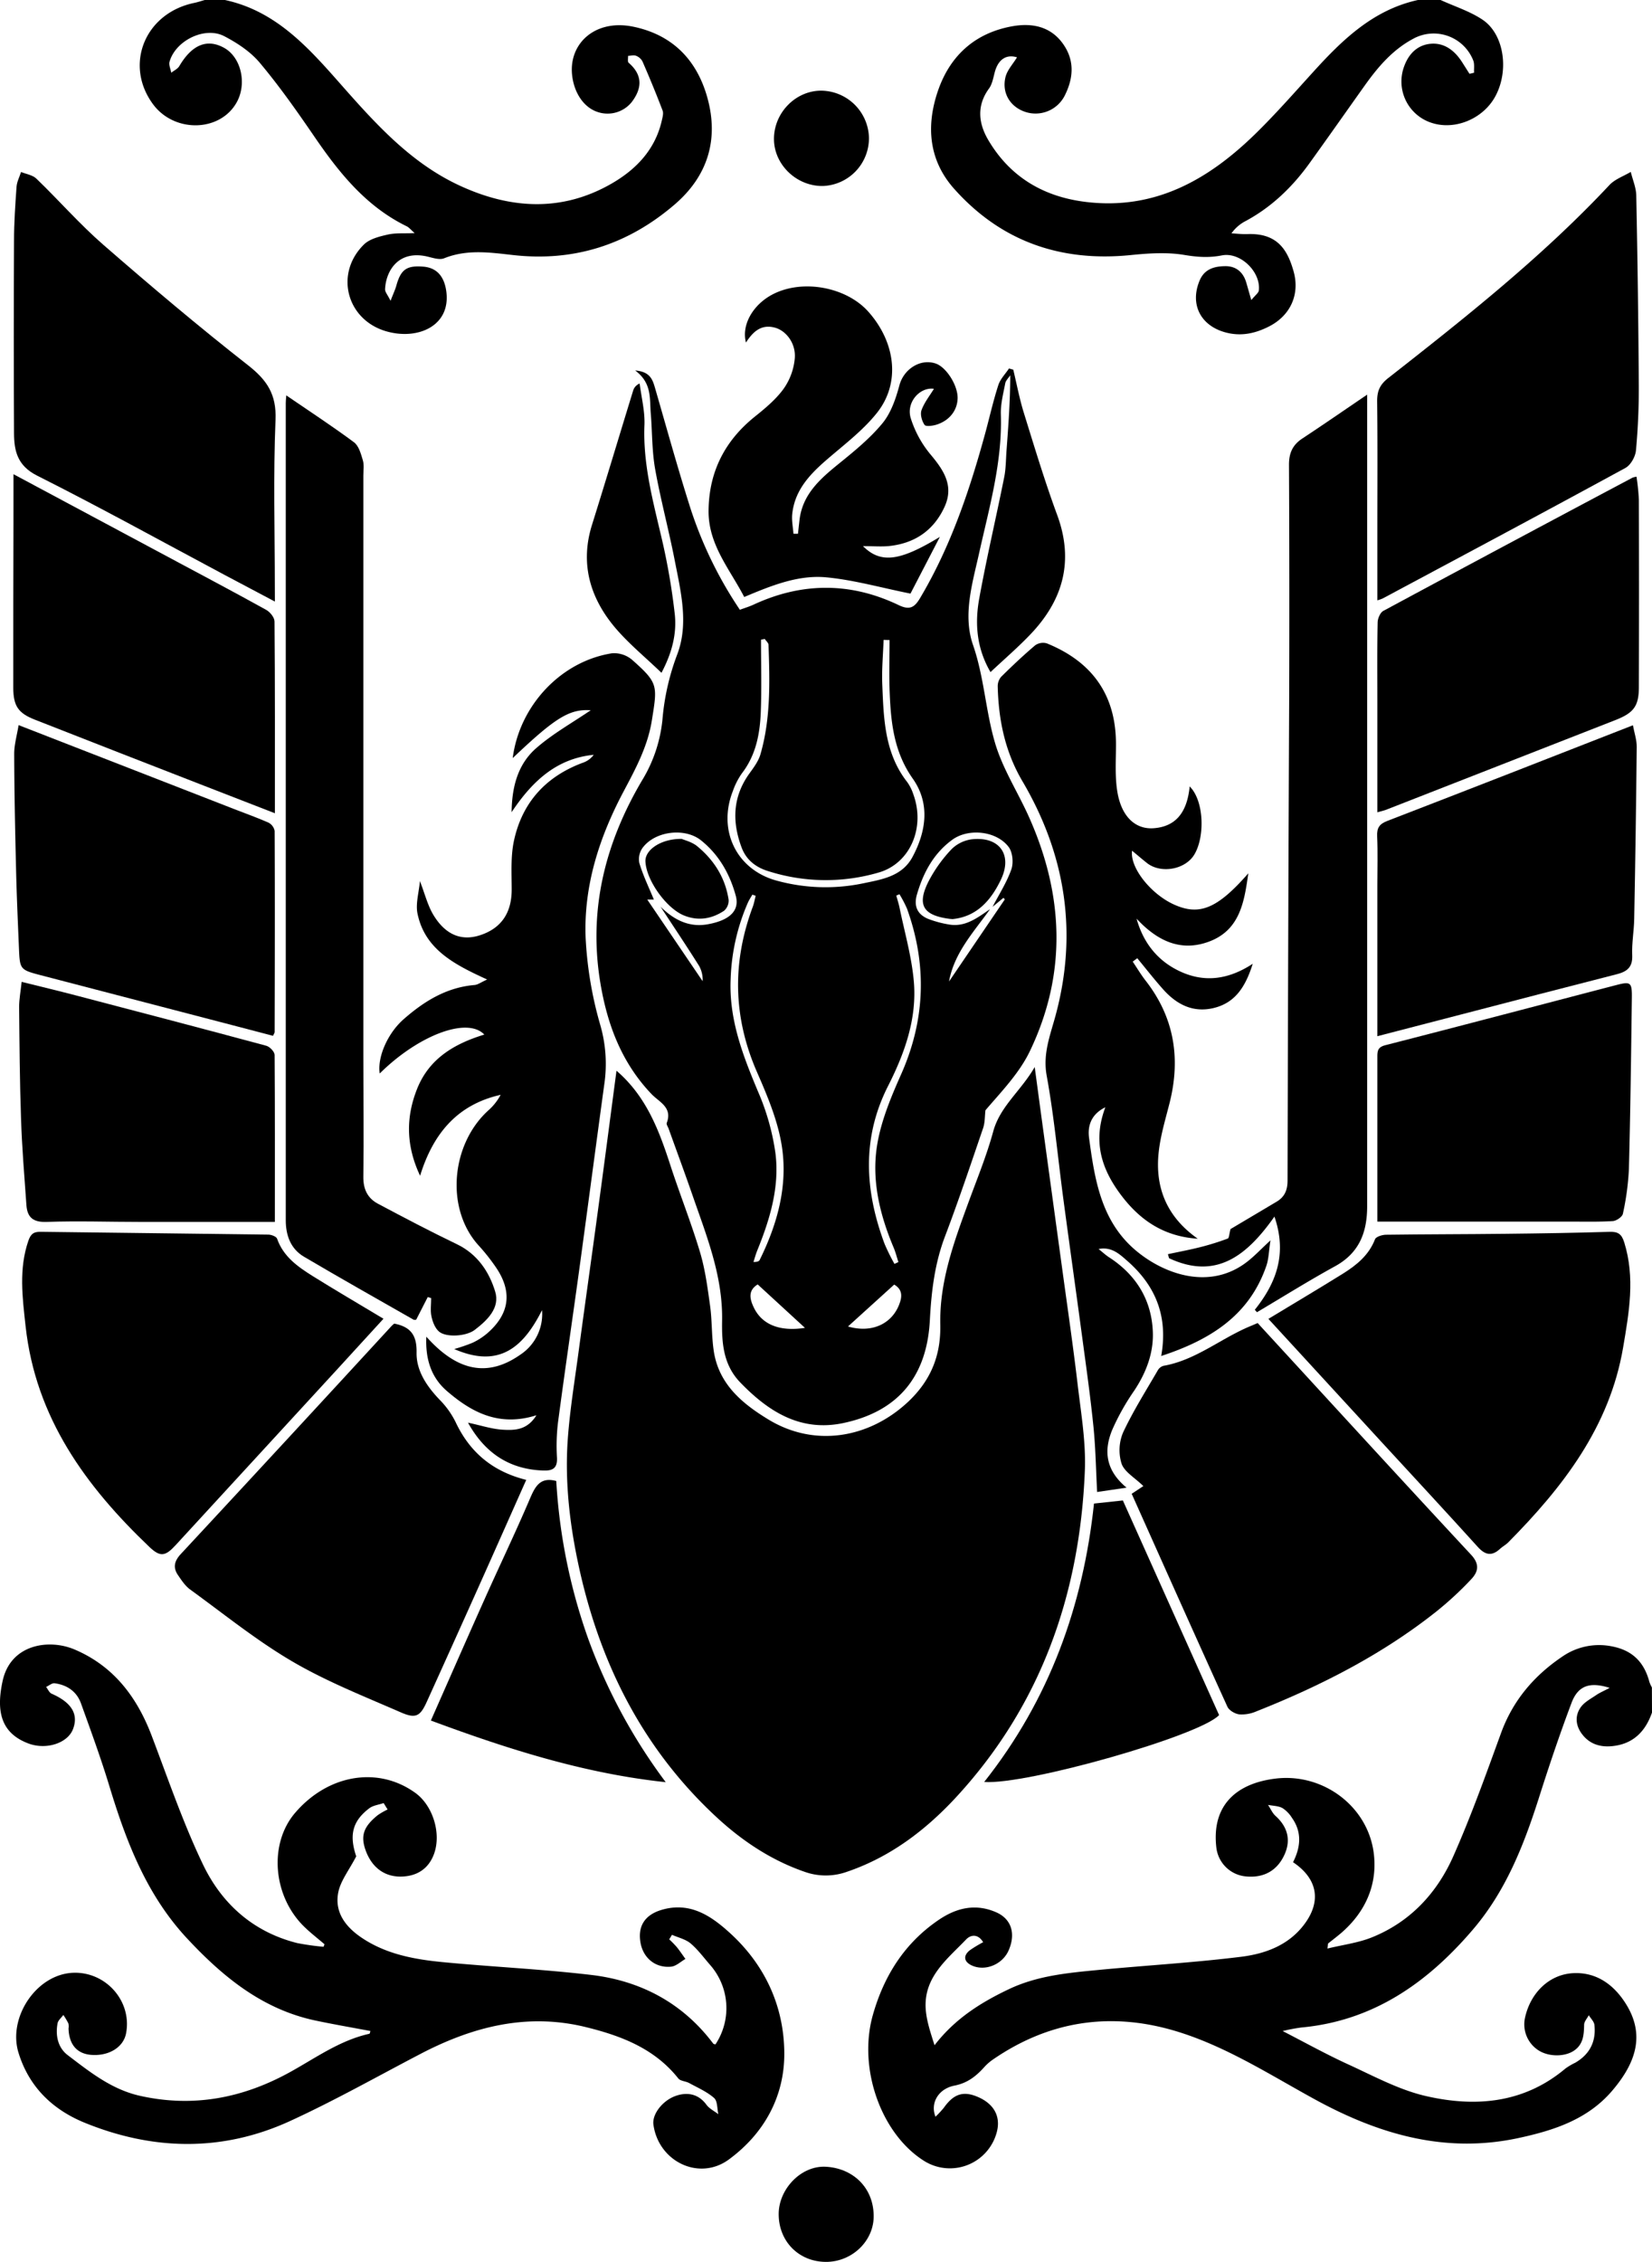 <svg id="Layer_1" data-name="Layer 1" xmlns="http://www.w3.org/2000/svg" viewBox="0 0 656.36 898.12"><title>pegasus</title><path d="M657,680c-2.67,7.67-7.65,12.59-16,13.35-5,.45-9.19-1.06-12.1-5.21-2.31-3.3-2.49-7.07-.19-10.28,1.42-2,3.88-3.28,6-4.72,1.43-1,3.05-1.66,5.46-2.94-8-2.53-12.59-.84-15.16,6-4.72,12.52-9,25.23-13.05,38-6,18.75-13.16,36.84-26.15,52-18.06,21.13-39.57,36.23-68.2,38.86a69.79,69.79,0,0,0-7.26,1.38c-.06,0-.07.29,0,.07,8.65,4.43,17.06,9.12,25.78,13.11,10.19,4.65,20.31,10.19,31.07,12.66,19.7,4.52,39,2.9,55.48-11a26.1,26.1,0,0,1,3.84-2.25c5.79-3.37,8.32-8.47,7.6-15-.14-1.34-1.46-2.57-2.24-3.85-.65,1.26-1.83,2.5-1.85,3.77-.08,3.94-.28,7.67-3.9,10.21s-10,2.64-14.17,0a12.25,12.25,0,0,1-5.41-13c2.15-9.79,9.58-17.35,19.5-17.7,9.3-.34,16.29,5,21,12.9,6.87,11.57,3.91,22.42-6,33.95-9.71,11.27-23.06,15.61-37.09,18.63-29.68,6.39-56.43-1.77-82.09-16C504,823.09,486.67,812,467,806.25c-25.65-7.48-49.86-3.67-72,11.62a19.45,19.45,0,0,0-3.38,3c-3.23,3.57-6.62,6.25-11.77,7.26-6.45,1.27-9.69,7-7.53,12.35a37.27,37.27,0,0,0,3.36-3.62c4-5.63,7.95-6.79,14-4s8.59,7.73,7,13.71a19.26,19.26,0,0,1-29.09,11.32c-17-10.83-26.11-36.74-20.16-57.78,4.44-15.7,12.75-28.8,26.49-38,7-4.66,14.49-6.34,22.57-2.78,5.94,2.62,7.83,8.38,4.9,15.09-2.45,5.62-9.31,8.43-14.64,6-3.19-1.47-3.53-3.94-.69-6.11a53.3,53.3,0,0,1,5.2-3.13c-2.09-3.47-5-2.95-6.77-1.09-7.05,7.37-15.77,14.07-16.1,25.38-.16,5.5,1.8,11.07,3.55,16.63,8.11-10.53,18.42-17,29.64-22.31s23.24-6.41,35.27-7.57c19-1.82,38-2.9,56.92-5.25,9.34-1.16,18.48-4.41,24.73-12.43,7.28-9.31,5.82-18.47-4.12-25.12,3-5.89,3.64-11.9-.45-17.64a12.23,12.23,0,0,0-3.79-3.88c-1.66-.86-3.78-.86-5.7-1.23,1,1.46,1.7,3.2,2.95,4.34,5,4.5,6.23,9.85,3.47,15.67-3,6.37-8.58,9.27-15.93,8.3a13,13,0,0,1-11-11.21c-2-16.51,7.46-25.6,23.49-27.55,19-2.31,37,11.18,39.09,30.14,1.36,12.1-3.39,22.79-12.81,31-1.74,1.51-3.6,2.89-5.39,4.34-.09.07,0,.3-.26,2,6.18-1.5,12.14-2.24,17.54-4.39,15.26-6.1,25.94-17.56,32.45-32.22,7.1-16,13-32.55,19-49,4.7-12.87,13.05-22.67,24.15-30.19a25.66,25.66,0,0,1,19.88-4.18c8.21,1.56,12.84,6.33,14.89,14.11a13.67,13.67,0,0,0,1,2.19Z" transform="translate(-0.64 0)"/><path d="M573,0c5.61,2.57,11.67,4.46,16.72,7.86,8.55,5.78,10.55,20.14,5.07,30.32-4.83,9-16.06,13.67-25.38,10.59A17.24,17.24,0,0,1,558.66,26c1.89-4.94,5.45-8.26,10.59-8.63,5.35-.39,9.36,2.76,12.24,7.22,1,1.57,2,3.15,3,4.72l1.82-.43c-.1-1.65.24-3.47-.35-4.92a16.91,16.91,0,0,0-24-8.48c-8.13,4.38-13.91,11.2-19.15,18.56-7.32,10.28-14.56,20.61-21.94,30.84-6.79,9.42-15,17.33-25.31,22.88a15.5,15.5,0,0,0-5.64,4.9c2.12.11,4.25.37,6.37.29,12-.45,15.93,6.43,18.29,14.73,2.61,9.18-1.21,17.55-9.63,21.89-5.36,2.75-11,4.1-17.25,2.46-10-2.62-14.44-11.13-10.42-20.67,1.93-4.59,5.91-5.63,10.18-5.67s7.12,2.36,8.34,6.52c.55,1.86,1.06,3.74,2,6.94,1.56-1.94,2.92-2.84,3-3.89.78-7.39-7.42-15.33-14.75-13.84-5.12,1-9.77.66-14.91-.2-6.89-1.14-14.2-.65-21.23.06-27.8,2.8-51.49-5.37-70.16-26.29-10.09-11.3-11.22-24.88-6.5-38.78,4.8-14.13,14.8-23.13,29.58-25.78,7.81-1.4,15.4,0,20.38,7.3,4.52,6.59,3.83,13.57.42,20.31a13,13,0,0,1-15.7,6.37c-5.92-2-9.33-7.47-7.8-13.79.68-2.81,3-5.22,4.58-7.86-4.34-1.33-7.5.92-8.83,5.88-.59,2.21-1,4.7-2.25,6.45-5.06,6.87-4.22,13.93-.32,20.54,8.7,14.71,22,22.55,38.9,24.57,27.34,3.26,48.54-8.85,67.15-27,8.08-7.89,15.56-16.42,23.17-24.78C534.14,15.63,546.36,3.87,564,0Z" transform="translate(-0.64 0)"/><path d="M90,0c19.58,4.19,32.29,17.92,44.78,32.06,14.21,16.1,28.45,32.35,48.42,41.6,20.15,9.34,40.69,10.66,60.55-.83,9.68-5.6,17.25-13.49,19.84-25,.29-1.28.73-2.81.31-3.92-2.5-6.57-5.18-13.07-8-19.52a4.87,4.87,0,0,0-2.57-2.25c-.91-.36-2.1,0-3.16.05.06.93-.26,2.31.24,2.74,5.71,4.93,5.35,10.27,1.1,15.75A12.34,12.34,0,0,1,238,44.44c-5.58-1.87-9.36-7.8-10.07-14.77-1.27-12.52,9.28-22.11,24.16-19.1,15.73,3.19,25.49,13.26,29.64,28.38,4.56,16.63,0,31.08-13.08,42.28-18.54,15.9-40,22.86-64.54,20-8.95-1-18-2.29-27,1.32-2.1.85-5.12-.42-7.69-.89-10.95-2-15.51,6.3-15.79,13.24,0,1.06,1,2.15,2.18,4.54,1.16-3,1.86-4.46,2.29-6,1.79-6.44,4.08-8.09,10.72-7.56,5.3.42,8.21,3.8,9.08,9.43,2.17,14.12-11.35,19.94-24,16.18-15.63-4.66-20.36-22.93-8.66-34.41,2.25-2.21,6.07-3.16,9.34-3.91s6.49-.41,10.81-.61c-1.59-1.39-2.27-2.28-3.17-2.71-16-7.8-26.66-21-36.44-35.26-6.94-10.13-14-20.22-21.91-29.64-3.69-4.42-9-7.91-14.17-10.6C82,10.38,70.37,16.1,68,24.52c-.36,1.29.43,2.9.68,4.36,1.09-.87,2.54-1.51,3.2-2.63,5-8.47,11-11,17.77-7.27s9.17,14.12,5.08,21.57c-6.56,11.92-24.84,12.35-33.34.77-11.5-15.67-3.15-36.1,16.4-40.16C79.21.87,80.6.39,82,0Z" transform="translate(-0.64 0)"/><path d="M253,147.11c6,.46,6.93,3.67,7.91,7,4.6,15.88,9,31.82,14,47.55a160.77,160.77,0,0,0,19.69,40.46c1.87-.69,3.74-1.25,5.49-2.06,19.23-8.91,38.51-8.93,57.58.2,4.37,2.09,6.29,1,8.54-2.8,12.23-20.58,19.76-43,26-65.9,1.68-6.23,3.1-12.55,5.09-18.68.78-2.4,2.79-4.4,4.23-6.58l1.69.48c1.38,5.74,2.47,11.57,4.22,17.2,4.21,13.56,8.32,27.18,13.23,40.5,6.74,18.3,2.36,33.79-10.62,47.39-4.9,5.14-10.31,9.78-15.87,15-5.58-9.55-6.26-19.41-4.47-29.26,2.92-16.09,6.68-32,9.9-48.06.72-3.55.67-7.26.95-10.9.73-9.73,1.44-19.45,1.46-29.63-.7,1.07-1.79,2.08-2,3.24-.77,4.06-1.86,8.19-1.73,12.26.62,19-4.61,37-8.67,55.27-2.65,11.91-6.51,24.41-2.39,36.3,4.44,12.82,5,26.28,8.78,39,3,10.15,9,19.39,13.39,29.17,13.9,31,15.24,62.27.4,93.16-4.21,8.76-11.38,16.11-17.63,23.43-.28,2.36-.17,4.86-.92,7.06-4.92,14.4-9.76,28.83-15.16,43.05-4.08,10.73-5.4,21.82-6,33.08-1.1,22.3-12.41,36.35-34.35,41-16.92,3.57-29.67-4.39-41-16.13-6.93-7.16-7.34-16.16-7.2-24.62.28-17.67-6.12-33.42-11.69-49.5-3.09-8.92-6.37-17.76-9.56-26.64-.28-.78-1-1.73-.72-2.33,2.3-6.16-3-8.19-6.08-11.41-11.79-12.34-17.53-27.43-20.3-44-4.86-29,1.81-55.56,16.5-80.46a57.1,57.1,0,0,0,8.15-24.23,95.11,95.11,0,0,1,5.89-25.91c4.61-12.18,1.4-24.9-1-37.23-2.37-12.17-5.63-24.17-7.8-36.36-1.27-7.15-1.13-14.54-1.71-21.81C258.67,158.55,259.85,152.17,253,147.11Zm7.46,210.07h-2.66l22,32.41a11.24,11.24,0,0,0-1.36-6c-5-7.94-10.22-15.73-15.37-23.58,5.2,5.11,11.2,8.34,18.71,7,6.81-1.2,13.12-4.28,11.18-11.37-2.37-8.67-6.68-16.25-13.76-21.94-6.48-5.21-18.39-3.71-23.29,3a7.74,7.74,0,0,0-1.27,5.93C256.13,347.59,258.42,352.34,260.43,357.18ZM395,360.07c2.56-4.93,5.63-9.68,7.46-14.87.9-2.56.53-6.68-1-8.8-4.77-6.47-16-7.7-22.51-2.93-7.39,5.41-11.48,13.06-14,21.7-1.34,4.62.16,7.91,4.46,9.69a41.71,41.71,0,0,0,8,2.18C384.1,368.33,389,364.38,394,361c-6.42,9-14.24,17.27-16.3,28.72l22.18-32.62-.57-.59Zm-40.9-105.92-2.39-.08c-.21,5.88-.77,11.77-.53,17.64.55,13.59.89,27.3,9.89,38.8a17.74,17.74,0,0,1,2.44,4.86c4.86,13.31-1.3,27.45-13.68,31.06a75,75,0,0,1-44.12-.58c-4.87-1.52-8.59-4.47-10.4-9.29-3.85-10.23-3.6-20.09,3-29.33,1.73-2.4,3.65-4.93,4.46-7.7,4.12-14.23,3.71-28.86,3.21-43.47,0-.8-1-1.58-1.5-2.37L303,254c0,9.58.28,19.17-.09,28.73-.34,8.66-1.93,17.08-7.47,24.29a28.61,28.61,0,0,0-3.62,7.07c-6.14,15.63,1.43,31.21,17.33,35.56a73.22,73.22,0,0,0,34.56,1.07c7.37-1.54,15.34-2.74,19.47-10.44,5.55-10.33,7-21.36.1-31.13-7.4-10.49-8.67-22-9.15-33.95C353.84,268.21,354.07,261.17,354.07,254.15ZM300.88,355.7l-1.3-.47c-.6,1-1.28,2.06-1.78,3.15a81.91,81.91,0,0,0-6.86,30.35c-.73,16.07,4.9,30.5,11,45a93.94,93.94,0,0,1,6.79,24.16c1.7,13.45-2.2,26.29-7.25,38.71-.59,1.46-1,3-1.48,4.5,1.53,0,2.21-.29,2.46-.8,7.06-14.27,11.26-29.46,8.81-45.19-1.56-10.1-5.75-20-9.89-29.47-9.54-21.86-9.88-43.66-1.57-65.81C300.27,358.49,300.52,357.07,300.88,355.7Zm57.12-.63-1.25.54c.45,1.67,1,3.33,1.33,5,2,9.7,4.79,19.33,5.64,29.13,1.28,14.78-3.67,28.53-10.26,41.51-10.52,20.76-9.21,41.6-1.37,62.65a82.58,82.58,0,0,0,3.93,7.95l1.57-.72c-.62-1.9-1.11-3.87-1.88-5.71-5.65-13.38-9-27.38-6.41-41.72,1.68-9.29,5.46-18.35,9.34-27.06,9.67-21.73,10.37-43.58,2.37-65.83A46.47,46.47,0,0,0,358,355.07Zm-2.09,155L337.56,526.7c9.85,2.87,18.14-1.35,20.75-9.92C359.34,513.42,358.24,511.45,355.91,510.06ZM301.68,510c-3.91,2.42-3.16,5.75-1.59,9.07,3.23,6.85,10.26,9.75,20.37,8.18Z" transform="translate(-0.64 0)"/><path d="M245.58,425.15c11.84,10.18,16.86,23.58,21.35,37.36,3.78,11.64,8.34,23,11.85,34.74,2.06,6.9,3,14.18,4,21.35.81,5.91.56,12,1.45,17.86,2,13.26,11.47,21,22,27.35,18.1,10.84,39.49,7.36,55-7,9.26-8.62,13.27-18.6,13-30.93-.35-17.1,5.47-32.83,11.23-48.56,3.41-9.3,7.2-18.52,9.8-28.06,2.73-10,10.94-16,16.48-25.57,1.16,8.56,2.14,15.94,3.15,23.31q3.84,28.07,7.68,56.12c2.13,15.58,4.41,31.15,6.25,46.77,1.34,11.35,3.31,22.81,2.84,34.14-2,49.28-17.63,93.55-51.65,130.13C368,727,354.12,737.46,337.12,743.23a25,25,0,0,1-17-.07c-13.25-4.62-24.67-12.26-34.82-21.65-29.89-27.69-47-62.4-55.2-101.92-3.32-16-5.05-32.21-3.85-48.51.86-11.54,2.75-23,4.29-34.5,2.47-18.38,5.08-36.74,7.56-55.12C240.64,462.8,243.07,444.12,245.58,425.15Z" transform="translate(-0.64 0)"/><path d="M129.57,772c-2.71-2.33-5.55-4.51-8.1-7-12.5-12.22-14.08-33-3.53-45.23,13.1-15.24,32.89-18.53,47.65-7.92,7,5,10.42,16,7.55,24.12-2.09,5.92-6.73,9.11-13.31,9.16s-11.6-3.77-14-10.65c-1.95-5.63-.73-9.2,4.9-13.75a27.74,27.74,0,0,1,3.91-2.24l-1.58-2.55c-1.93.67-4.19.91-5.73,2.09-6.82,5.19-7.93,10.8-5.16,19.06-2.86,5.53-6.17,9.63-7.11,14.22-1.65,8.11,3.07,14,9.55,18.28,9.66,6.41,20.78,8.43,32,9.51,19.63,1.88,39.36,2.77,58.94,5.08s36.29,11.09,48.46,27.26c.16.21.59.22.89.32a26,26,0,0,0-2.19-31.63c-2.5-2.88-4.79-6-7.68-8.46-2-1.68-4.9-2.32-7.4-3.42-.36.6-.73,1.2-1.1,1.8a39.33,39.33,0,0,1,2.94,3c1.25,1.53,2.34,3.18,3.5,4.78-1.88,1.06-3.68,2.86-5.65,3.06-6.2.62-11-3.33-12.16-9.29-1.26-6.64,1.58-11.23,8.3-13.24,11.28-3.36,19.7,2.31,27.32,9.29,13.79,12.61,21.26,28.86,21.47,47.18.21,17.4-7.88,32.23-22,42.61-11.85,8.71-28,.84-30-13.84-.56-4.14,3.63-9.54,8.83-11.38s9.44-.34,12.21,3.47c1.15,1.58,3.15,2.54,4.76,3.79-.51-2.21-.31-5.24-1.7-6.45-2.86-2.5-6.53-4.09-9.93-5.94-1.36-.74-3.44-.75-4.28-1.81-9.44-11.89-22.64-16.92-36.71-20.38-23.38-5.76-45-.18-65.7,10.62-17.15,8.95-34,18.47-51.61,26.56-27,12.45-54.72,11.89-82.07.69C21.44,837.56,12.14,828.57,8,815.1c-4.34-14,7.11-31.28,21.8-31.78,12.92-.43,23.32,11.27,20.94,24-1.06,5.71-7.06,9.19-14,8.59-5.58-.49-8.68-4.16-8.87-10.48a5.42,5.42,0,0,0-.06-2,31.06,31.06,0,0,0-2-3.36c-.79,1.1-2.08,2.12-2.3,3.33-.9,4.87.15,9.69,4.05,12.64,8.79,6.68,17.44,13.63,28.74,16.15,21.15,4.71,40.78.92,59.49-9.38,10.26-5.65,19.86-12.67,31.6-15.26.17,0,.23-.55.44-1.1-7.25-1.37-14.49-2.61-21.66-4.12C105,797.9,89.26,785,75,769.72c-16.09-17.24-24.22-38.47-30.91-60.53-3.36-11.06-7.35-21.94-11.27-32.82-1.71-4.75-5.55-7.36-10.5-8-1-.13-2.24.94-3.36,1.46.72.92,1.25,2.27,2.19,2.68,7.91,3.46,10.8,8.14,8.47,14.12-2.16,5.56-10.67,8.31-17.76,5.62C1.08,688.16-1,679.59,1.71,667.34,4.93,652.79,20.18,650.62,30.37,655c15.46,6.6,24.71,18.87,30.55,34.25,6.52,17.14,12.46,34.59,20.37,51.08,7.48,15.63,20,26.83,37.45,31.2A100.39,100.39,0,0,0,129.17,773Z" transform="translate(-0.64 0)"/><path d="M167.48,349.84c2,5.17,3.1,9.77,5.44,13.59,4.81,7.87,11.16,10.28,18.41,7.93,8.48-2.74,12.6-8.89,12.61-18.09,0-6.56-.45-13.34.95-19.66,3.3-15,12.61-25.22,27.07-30.66a9.07,9.07,0,0,0,4.57-3.24c-14.37,1.42-24.13,10-32.62,22.78.12-10.8,2.83-19.34,9.76-25.41,6.5-5.69,14.23-10,21.68-15.07-8.49-.57-14.15,3-31,19,2.65-20.81,19.17-38.47,39.49-41.62a11.07,11.07,0,0,1,7.94,2.6c10.44,9.24,10.07,10.16,7.86,24-1.67,10.49-6.52,19.37-11.32,28.42-9.62,18.16-15.82,37.41-15,58A151.28,151.28,0,0,0,239.14,407a55.54,55.54,0,0,1,1.61,23.4c-3.35,24.46-6.57,48.93-9.92,73.39-2.79,20.33-5.79,40.64-8.49,61a77.46,77.46,0,0,0-.41,14c.21,4.11-1.61,5.22-5.28,5.11-13.67-.41-23.39-7-30.07-19,4.9,1,9.43,2.56,14,2.8s9.51.19,13.19-5.75c-14.86,4.7-25.77-1.17-35.59-9.64-6.07-5.24-8.58-12.43-8.15-21.55,11,12.31,23.12,17.09,37.29,7.17A19.3,19.3,0,0,0,216,520.21c-7.27,14.42-16.76,23.34-34.89,15.45a68.3,68.3,0,0,0,7.28-2.49,26.4,26.4,0,0,0,5.81-3.73c8.86-7.67,10.09-16.38,3.63-26a78.86,78.86,0,0,0-7.11-9c-13.22-14.64-10.85-40.18,4-53.59a21.93,21.93,0,0,0,4.83-6.13c-17.15,3.85-26.81,15.32-32,32.13-5.62-11.9-5.72-23.24-1.13-34.65,4.82-11.95,14.81-17.79,26.64-21.4-6.78-7.18-26.32.33-41.55,15.45-1-6.42,3.09-15.94,9.52-21.57,8.11-7.11,17-12.62,28.16-13.57,1.3-.11,2.53-1.06,5-2.18C181.21,383,169.46,377,166.52,362.76,165.71,358.84,167.07,354.47,167.48,349.84Z" transform="translate(-0.64 0)"/><path d="M473.31,312.26c5.79,5.75,6.08,20.06,1.84,27.07-3.62,6-13.34,7.7-18.86,3.31-1.9-1.51-3.75-3.1-5.86-4.85-.92,6.76,7.48,17.21,16.61,21.35,10.17,4.61,17.31,1.63,29.57-12.37-1.57,11-3.18,22.32-15.32,27-11.54,4.42-20.93-.24-29.08-9,2.79,10,8.79,17.19,17.87,21.21,9.33,4.13,18.68,3,28.29-3.3-2.89,9.18-7,15.6-15.73,17.62-8.15,1.88-14.6-1.55-19.88-7.47-3.57-4-6.86-8.23-10.27-12.35l-1.81,1.35c1.67,2.47,3.2,5.05,5,7.39,11.48,14.62,14.14,30.93,9.65,48.72-1.66,6.57-3.68,13.16-4.36,19.86-1.42,13.84,3.28,25.42,15.56,34.06-13.93-.92-23.45-7.77-30.94-17.95s-10.76-21-5.78-34.25c-6.22,3.05-7,8.15-6.48,12.11,2.2,16.26,4.66,32.72,18.15,44.39,11,9.49,29.74,16.73,45,4.58,2.71-2.15,5.11-4.69,8.93-8.24-.66,4.31-.68,7.39-1.64,10.14C497,522.3,481.56,532,462,538.42c2.83-15.87-2.33-28-13.45-37.74-3.13-2.74-6.27-5.75-11.43-4.74,1.35,1.07,2.62,2.25,4,3.18C451.83,506,458,515.79,458.65,528.3c.48,8.59-2.51,16.55-7.35,23.85a92.93,92.93,0,0,0-8.74,15.55c-3.35,8.07-2.86,15.93,5.68,23l-11.7,1.72c-.48-9.12-.61-17.57-1.46-25.95-1.18-11.7-2.83-23.36-4.4-35-2.46-18.37-5.06-36.73-7.52-55.11-2.2-16.43-3.69-33-6.66-49.25-1.6-8.79,1.44-16.1,3.56-24,8.86-32.82,3.9-63.89-13.2-92.92-6.92-11.76-9.46-24.24-9.81-37.48a5.81,5.81,0,0,1,1.34-3.95c4.37-4.33,8.86-8.56,13.55-12.54a5.46,5.46,0,0,1,4.62-.76c18,7.3,27.54,20.48,27.47,40.23,0,6.31-.47,12.74.58,18.9,1.69,9.87,7.28,14.8,14.41,14.27C467.57,328.22,472.28,322.87,473.31,312.26Z" transform="translate(-0.64 0)"/><path d="M500.31,525.33c28.36,30.83,56.44,61.52,84.8,92,3.64,3.9,2.74,6.91,0,9.8a133.59,133.59,0,0,1-13.88,12.82c-21.63,17.13-46,29.5-71.48,39.6a14.42,14.42,0,0,1-6.74,1.17c-1.7-.21-4-1.56-4.69-3-12.69-27.88-25.17-55.85-38.05-84.59,1.67-1.09,3.56-2.34,4.64-3.06-3.43-3.35-7.52-5.62-8.66-8.91a18.07,18.07,0,0,1,.6-12.36c4-8.54,9.07-16.54,13.81-24.72a3.83,3.83,0,0,1,2.25-1.76c12.94-2.26,22.91-11,34.66-15.81Z" transform="translate(-0.64 0)"/><path d="M114.39,157c9.53,6.52,18.42,12.31,26.91,18.63,1.91,1.42,2.75,4.61,3.51,7.15.55,1.85.19,4,.19,6q0,115,0,230c0,16.16.22,32.33,0,48.49-.06,4.93,1.69,8.51,5.81,10.7,10.38,5.51,20.79,11,31.37,16.07,8.16,3.93,12.82,10.95,15.2,18.8,2,6.5-3.14,11.43-8.2,15.27-3.33,2.52-11.35,3.06-14.17.57-1.56-1.37-2.49-3.83-2.95-6-.49-2.32-.11-4.82-.11-7.24l-1.35-.44L166,524c-.13,0-.7.18-1.05,0-14.54-8.29-29.13-16.5-43.54-25-5.3-3.13-7.23-8.49-7.23-14.48q0-162.24,0-324.49C114.16,159.36,114.26,158.72,114.39,157Z" transform="translate(-0.64 0)"/><path d="M153,523.63q-8.85,9.66-17.71,19.35-32.44,35.28-64.88,70.56c-4,4.33-6,4.87-10.31.8C34.7,590.16,14.78,562.91,10.8,526.53c-1.25-11.46-2.75-22.67,1.13-33.93,1-2.78,2.17-3.53,4.91-3.49,30.13.41,60.26.69,90.39,1.11,1.21,0,3.19.76,3.5,1.63,2.5,7.13,8.23,11.14,14.15,14.84C134,512.39,143.3,517.79,153,523.63Z" transform="translate(-0.64 0)"/><path d="M504.59,523.68c9.9-6,19.87-11.89,29.68-18,5.38-3.37,10.25-7.31,12.69-13.63.4-1,2.82-1.76,4.32-1.78,15.82-.21,31.64-.19,47.46-.37,13.8-.15,27.6-.36,41.39-.78,3.37-.11,4.8.85,5.84,4.19,4.38,14,1.91,27.89-.44,41.71-5.37,31.57-23.94,55.5-45.71,77.47-.93.93-2.17,1.56-3.15,2.46-3.22,3-5.85,2.63-8.85-.68-12.61-13.94-25.41-27.7-38.13-41.53Z" transform="translate(-0.64 0)"/><path d="M157.28,525.56c6.69,1.32,9,4.76,8.87,11.54-.12,7.26,4.1,13.41,9.22,18.75a34,34,0,0,1,6.26,8.76c5.66,12.06,14.77,19.69,28.09,23-6.28,14.09-12.55,28.26-18.89,42.39q-10.26,22.89-20.63,45.74c-2.57,5.67-4.3,6.81-10.27,4.2-14.56-6.35-29.48-12.23-43.13-20.22-14.25-8.34-27.23-18.87-40.65-28.61-1.94-1.41-3.38-3.62-4.77-5.65-2.07-3-1.52-5.58,1.08-8.39q42-45.17,83.74-90.55A14.39,14.39,0,0,1,157.28,525.56Z" transform="translate(-0.64 0)"/><path d="M499.19,520.07c8.53-10.66,12.91-22.16,7.8-37-10.87,15.41-23.1,25.3-41.87,16.52l-.45-1.6c4.35-.93,8.72-1.74,13-2.83a103.36,103.36,0,0,0,10.77-3.37c.55-.2.57-1.83,1.11-3.77,5.25-3.12,11.81-7,18.35-10.9,3.15-1.87,4.29-4.59,4.3-8.32q.22-96.42.65-192.84.14-45.74-.08-91.47c0-4.7,1.5-7.87,5.34-10.4,8.31-5.47,16.5-11.14,25.72-17.39V162q0,158.45,0,316.89c0,10.45-3.12,18.61-12.78,23.91-10.51,5.77-20.69,12.13-31,18.24C499.8,520.73,499.49,520.4,499.19,520.07Z" transform="translate(-0.64 0)"/><path d="M109.85,238.86c-7-3.73-13.44-7.09-19.83-10.5-24.85-13.24-49.5-26.87-74.65-39.51-7.82-3.94-9.12-9.77-9.16-16.84q-.19-38.22,0-76.44c0-7.13.5-14.27,1-21.38.14-2,1.17-3.93,1.8-5.9,2.05.85,4.59,1.2,6.08,2.64,9,8.67,17.25,18.14,26.65,26.31,18.81,16.36,37.87,32.46,57.49,47.82,7.54,5.91,11.3,11.57,10.88,21.64-.92,22.12-.28,44.3-.28,66.45Z" transform="translate(-0.64 0)"/><path d="M547.88,238.37V211.18c0-17.32.12-34.64-.08-52,0-4,1.12-6.5,4.42-9.08,30.64-24,61.14-48.12,87.86-76.62,2.19-2.34,5.62-3.51,8.48-5.22.76,3.13,2.13,6.24,2.19,9.38q.76,37.41,1,74.83c.06,8.79-.31,17.61-1.12,26.36-.23,2.51-2.12,5.89-4.24,7-32,17.44-64.16,34.57-96.29,51.75A13.64,13.64,0,0,1,547.88,238.37Z" transform="translate(-0.64 0)"/><path d="M109.12,411.29c-9.13-2.39-18.36-4.81-27.6-7.21q-32.35-8.43-64.72-16.86c-8.17-2.14-8.29-2.33-8.63-10.69C7.72,365.74,7.23,355,7,344.17c-.37-14.94-.67-29.9-.72-44.85,0-3.67,1.1-7.35,1.75-11.4L92,320.6c5.09,2,10.23,3.83,15.23,6a4.7,4.7,0,0,1,2.53,3.32c.12,26.63.06,53.26,0,79.9C109.74,410.14,109.5,410.43,109.12,411.29Z" transform="translate(-0.64 0)"/><path d="M547.88,411.44V351.5c0-6.5.2-13-.08-19.48-.15-3.35.92-4.87,4.11-6.09,32.24-12.43,64.41-25,97.51-37.95.55,3,1.53,5.79,1.51,8.58q-.34,34.17-1,68.34c-.09,4.8-1,9.61-.79,14.39s-2.07,6.5-6.09,7.53q-31,7.94-61.92,16Z" transform="translate(-0.64 0)"/><path d="M6,188.29l62.78,33.58c12.55,6.72,25.14,13.37,37.59,20.27,1.54.85,3.32,3,3.34,4.62.21,25.14.14,50.28.14,76.15-9.56-3.71-18.72-7.25-27.88-10.82Q48.24,299,14.52,285.77c-6.59-2.57-8.6-5.4-8.61-12.73,0-21.76,0-43.52.08-65.27Z" transform="translate(-0.64 0)"/><path d="M547.88,322.54v-44.3c0-10.32-.1-20.64.11-31,0-1.61,1-4,2.29-4.69q49.43-26.61,99-52.89a9.18,9.18,0,0,1,1.56-.39,88.44,88.44,0,0,1,.94,9.15q.12,37.2,0,74.41c0,7.6-2.09,10.26-9.35,13.1q-45.26,17.7-90.51,35.38C550.78,321.81,549.51,322.07,547.88,322.54Z" transform="translate(-0.64 0)"/><path d="M109.84,485.18c-18.11,0-35.69,0-53.26,0-12.49,0-25-.44-37.45,0-5.38.18-7.65-1.81-8-6.71C10.33,467,9.36,455.65,9,444.23c-.52-14.78-.62-29.57-.76-44.36,0-3.08.59-6.16,1-10,7.61,1.89,14.59,3.55,21.52,5.37,25.25,6.6,50.49,13.21,75.69,20,1.37.37,3.29,2.38,3.3,3.64C109.9,441,109.84,463.08,109.84,485.18Z" transform="translate(-0.64 0)"/><path d="M547.88,485.06V442.5c0-7.67,0-15.33,0-23,0-2.38.3-3.76,3.22-4.5,30.57-7.82,61.07-15.89,91.61-23.84,5.88-1.53,6.37-1.17,6.28,5.28-.29,22.61-.57,45.23-1.17,67.84a105.62,105.62,0,0,1-2.38,17.64c-.24,1.24-2.56,2.84-4,2.93-5.81.36-11.65.2-17.48.2Z" transform="translate(-0.64 0)"/><path d="M343.52,216.85c7.16,7.17,14.9,5.83,30.54-3.67-4.08,7.88-8.17,15.76-11.68,22.52-11.76-2.36-22.45-5.41-33.33-6.45-11.2-1.08-21.78,3.2-32.72,7.8-5.69-11-14.28-20.76-14.17-34.23.13-15.43,6.43-27.83,18.5-37.48,4.13-3.31,8.36-6.84,11.4-11.08a24.74,24.74,0,0,0,4.37-12.16c.4-5.88-3.51-10.82-7.91-12-5.44-1.48-8.75,1.63-11.5,5.92-1.85-6.95,2.71-15,10.57-19.12,11.85-6.18,29.24-3,38.05,6.86,10.86,12.21,12.82,28.29,3.5,40.08-5.48,6.92-12.78,12.46-19.55,18.28-7,6-13.17,12.33-14.19,22-.27,2.56.3,5.21.49,7.82h1.79q.3-2.73.61-5.46c1.2-10.18,8.11-16.25,15.48-22.23,6.17-5,12.46-10.1,17.47-16.17,3.4-4.12,5.33-9.81,6.75-15.11,1.68-6.28,8.17-10.71,14.39-8.63,4.15,1.38,8.71,8.47,8.73,13.56,0,4.8-3,8.94-8.2,10.66-1.57.52-4.39.91-4.92.16-1.09-1.54-1.82-4.19-1.22-5.86,1.11-3.07,3.29-5.77,4.93-8.47-5.52-.83-11.21,5.36-9.18,11.76a42.39,42.39,0,0,0,7.71,14.16c5.32,6.32,9.54,12.54,5.69,20.94-4.28,9.36-11.86,14.51-22.06,15.57C350.75,217.12,347.59,216.85,343.52,216.85Z" transform="translate(-0.64 0)"/><path d="M171.83,683.17c7.66-17.32,14.56-33.06,21.59-48.74,5.82-13,12-25.85,17.59-38.94,2.12-4.93,4-9.23,10.64-7.43a225.05,225.05,0,0,0,12.67,62.58,220.61,220.61,0,0,0,30.82,57C233,704.23,202.64,694.6,171.83,683.17Z" transform="translate(-0.64 0)"/><path d="M391.67,707.56c26-32.83,39.31-70,43.63-110.55l11.47-1.23C459.48,624.15,472.26,652.65,485,681,477.44,689.18,408.58,708.79,391.67,707.56Z" transform="translate(-0.64 0)"/><path d="M263.45,267.15c-6.6-6.38-13.58-12-19.1-18.75-9.49-11.65-13.2-25-8.5-40,5.57-17.8,10.92-35.67,16.41-53.5a4.4,4.4,0,0,1,2.52-2.61c.69,5.49,2.13,11,1.91,16.48-.66,16.2,3.75,31.47,7.31,47a259.6,259.6,0,0,1,4.71,27.86C269.64,251.68,267.56,259.38,263.45,267.15Z" transform="translate(-0.64 0)"/><path d="M328.67,898.12c-10.73-.1-18.68-8.21-18.65-19,0-9.92,8.91-19.32,18.74-18.78,10.57.58,18.74,8,19,19.13C348.07,889.71,339.16,898.21,328.67,898.12Z" transform="translate(-0.64 0)"/><path d="M345.89,54.77a19,19,0,0,1-18.3,19.08c-10.33.17-19.3-8.32-19.44-18.42C308,45,316.52,36.13,326.69,36A19.18,19.18,0,0,1,345.89,54.77Z" transform="translate(-0.64 0)"/><path d="M379.09,364.94c-.66-.06-1-.07-1.32-.12-10.4-1.38-12.92-5.54-8.18-14.9a55.91,55.91,0,0,1,9.18-12.8,14.05,14.05,0,0,1,8.22-3.89c10.88-1.08,16,6.3,11.31,16.07C394.34,357.57,388.66,364,379.09,364.94Z" transform="translate(-0.64 0)"/><path d="M271.5,333.1c1.16.52,4.05,1.2,6.11,2.88,6.73,5.52,11.21,12.59,12.52,21.31a5.35,5.35,0,0,1-1.82,4.35c-4.77,3.15-10,4.12-15.57,2C265.61,361,257.37,349.6,257.08,342,256.9,337.43,263.3,333,271.5,333.1Z" transform="translate(-0.64 0)"/></svg>